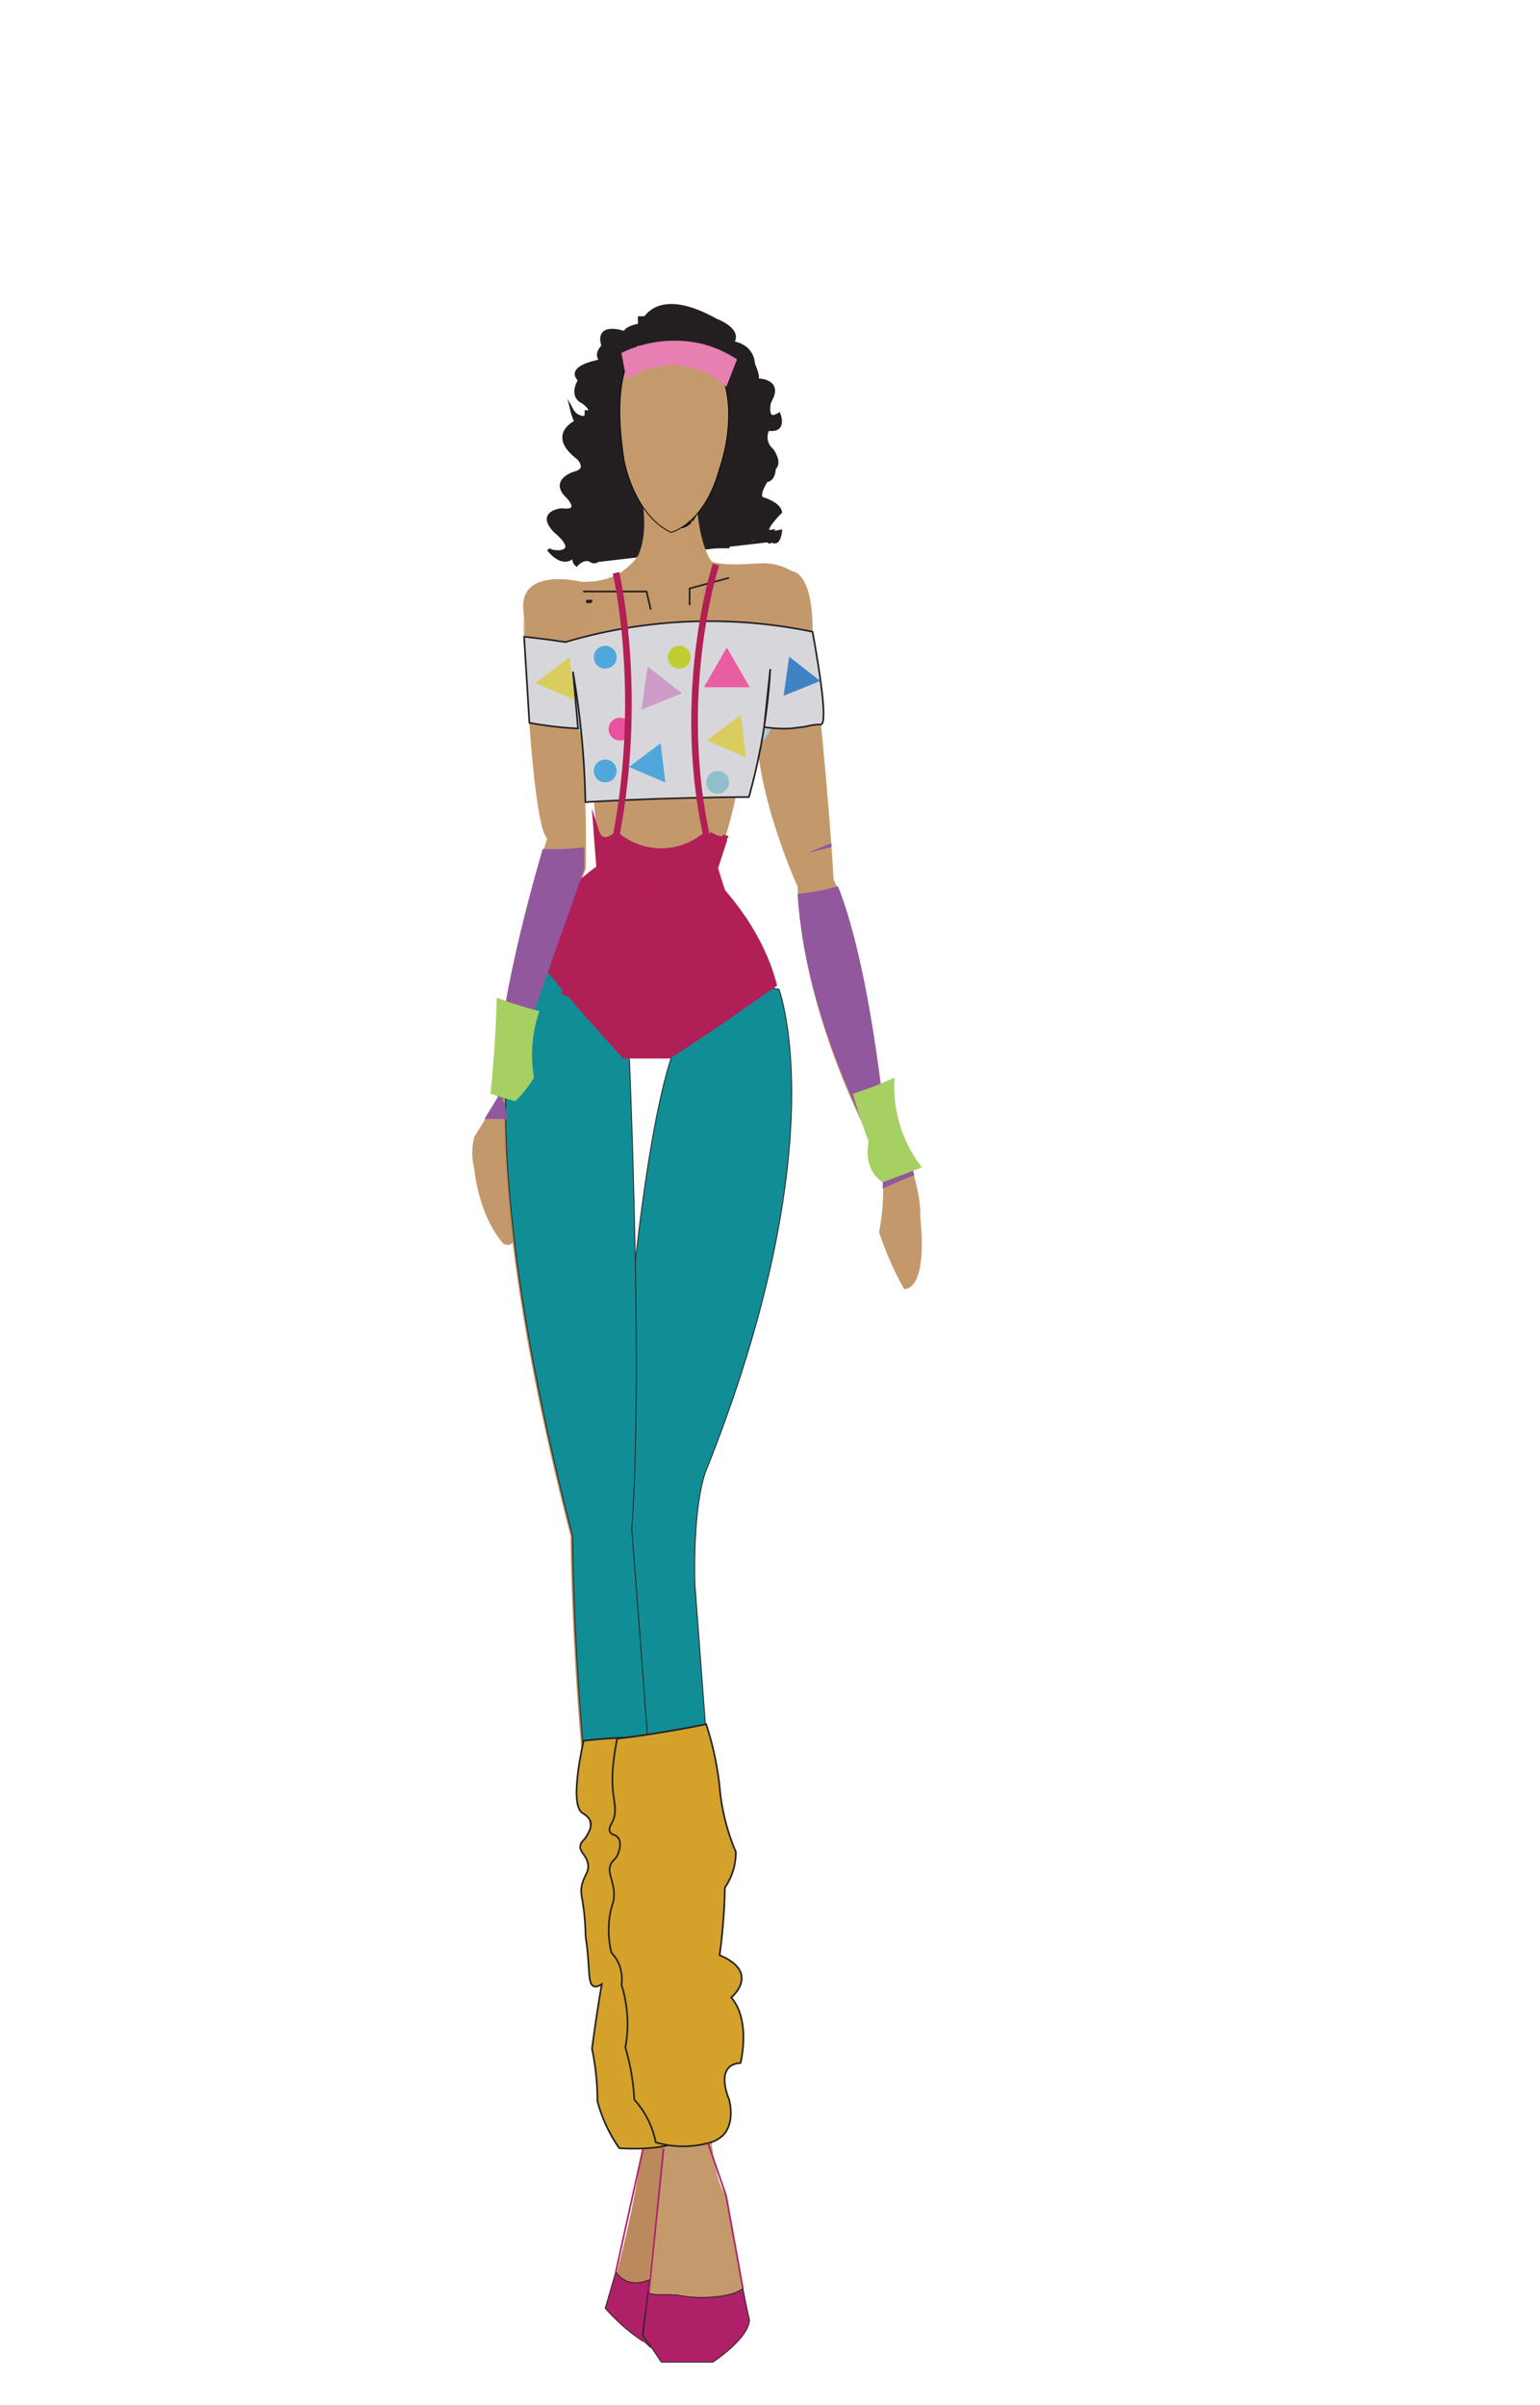 <svg id="Layer_1" data-name="Layer 1" xmlns="http://www.w3.org/2000/svg" width="465.02" height="725.83" viewBox="0 0 465.02 725.83">
  <title>Artboard 4</title>
  <g>
    <g>
      <g>
        <path d="M179,129.5c-2.72,1.89-4.48-.76-5.42-3a18,18,0,0,1-.86-2.66,4.25,4.25,0,0,0,3.46,2.2c4.71-1.57-.16-4.71-.16-4.71-4.08-2-.94-6.62-.94-6.62-4.4-4.11,6.66-5.83,6.66-5.83-2.44-1.78.4-4.45.4-4.45-2.35-7.17,6.44-4,6.44-4,1.09-2.07,5.17-2.33,5.17-2.33s3.3-12.14,22.45-1.44c0,0,6.75,2.48,5.33,6s-.47.81-.47.81,6,.37,6.44,6.51c0,0,2,4.19.78,4.69,0,0,7.54-.22,4.55,5.71s-.47.75-.47.75-1.57,6.75,2.83,3.93c0,0,2.2,5.28-3.3,4.44a5.11,5.11,0,0,0,1.26,6.39s2.67,3.73.63,5.39c0,0,0,3.55-2.36,3.71,0,0-3.45,5.18-.78,5.65,0,0,4.63,1.41,5,3.92,0,0-6.55,6.44-2.63,5.81,0,0-.54.71,2.63,0,0,0-.43,4.67-2.79,2.63,0,0-.31,1.88-2-1.42" style="fill: #231f20;stroke: #231f20;stroke-miterlimit: 10"/>
        <path d="M174,127.28s-8.75,3.9.67,11c0,0,3.45,3.45-1.26,4.55,0,0-7.22,2.2-2,7.06,0,0,4.74,4.82-1.87,4,0,0-7.55.73-1.74,6.54,0,0,6.75,5.33,1.26,6.12,0,0-2.67.16-3.45-.79,0,0,4.86,6.77,8.63.8,0,0-1.89,2.36-.16,3.84,0,0,2.51-2.75,4.71-1,0,0,2.51.79,1.25-2" style="fill: #231f20;stroke: #231f20;stroke-miterlimit: 10"/>
      </g>
      <line x1="232.86" y1="163.04" x2="178.72" y2="169.31" style="fill: #231f20;stroke: #231f20;stroke-miterlimit: 10"/>
    </g>
    <rect x="178.72" y="145.69" width="41.06" height="19.28" style="fill: #231f20;stroke: #231f20;stroke-miterlimit: 10"/>
    <rect x="188.38" y="128.41" width="8.59" height="23.52" style="fill: #231f20;stroke: #231f20;stroke-miterlimit: 10"/>
    <rect x="188.38" y="136.53" width="22.32" height="15.4" style="fill: #231f20;stroke: #231f20;stroke-miterlimit: 10"/>
    <rect x="182.53" y="128.41" width="5.85" height="23.52" style="fill: #231f20;stroke: #231f20;stroke-miterlimit: 10"/>
    <rect x="216.47" y="156.52" width="10.28" height="6.52" style="fill: #231f20;stroke: #231f20;stroke-miterlimit: 10"/>
    <rect x="216.47" y="148.81" width="8.9" height="8.9" style="fill: #231f20;stroke: #231f20;stroke-miterlimit: 10"/>
    <rect x="177.03" y="124.31" width="19.95" height="25.33" style="fill: #231f20;stroke: #231f20;stroke-miterlimit: 10"/>
    <path d="M183,166.7a114.56,114.56,0,0,1,14-6.32,2.5,2.5,0,0,0-1.33-4.82,128.36,128.36,0,0,0-15.18,6.82,2.52,2.52,0,0,0-.9,3.42,2.55,2.55,0,0,0,3.42.9Z" style="fill: #231f20"/>
    <path d="M228.85,161.31c3.22,0,3.22-5,0-5s-3.22,5,0,5Z" style="fill: #231f20"/>
    <path d="M173.75,129.61a5.51,5.51,0,0,0-.17,4.45,17.36,17.36,0,0,0,1.61,3.88c.14.25.29.49.44.74l.26.4q.2.39.06,0c.07.3.08.32,0,.07,0,.17,0,.33,0,.5s0,.65,0,1l.11,4.29a2.5,2.5,0,0,0,5,0l-.1-3.88a8.89,8.89,0,0,0-.79-4.41c-.28-.49-.6-1-.87-1.45-.14-.25-.26-.51-.39-.77s-.13-.29,0-.07c-.05-.12-.09-.23-.14-.34a16.33,16.33,0,0,1-.51-1.64,7.13,7.13,0,0,1-.18-.8c0,.32.06.33,0,0a1.25,1.25,0,0,1-.1.51,2.53,2.53,0,0,0-.9-3.42,2.56,2.56,0,0,0-3.42.9Z" style="fill: #231f20"/>
    <path d="M176.11,132.19c3.22,0,3.22-5,0-5s-3.22,5,0,5Z" style="fill: #231f20"/>
    <path d="M177,149.52l-.15,4.82a2.5,2.5,0,0,0,5,0l.15-4.82a2.5,2.5,0,0,0-5,0Z" style="fill: #231f20"/>
    <path d="M177.71,168.87a6.53,6.53,0,0,0,3.23-1.12,10.92,10.92,0,0,1,2.06-1.32c1.91-.75,4.42-.43,6.42-.47l14.78-.27c3.21-.06,3.22-5.06,0-5l-14.78.27a35.1,35.1,0,0,0-6.95.43,8.84,8.84,0,0,0-2.84,1.17c-.49.32-1.32,1.25-1.92,1.31a2.57,2.57,0,0,0-2.5,2.5,2.52,2.52,0,0,0,2.5,2.5Z" style="fill: #231f20"/>
    <path d="M193,161.63c-.26.07-.51.13-.77.18s-.15,0,.1,0l-.45,0c-.46,0-.92,0-1.38,0-1.06,0-2.13-.06-3.2,0a42.11,42.11,0,0,0-6.71.81,2.51,2.51,0,0,0-1.75,3.07,2.57,2.57,0,0,0,3.08,1.75c.55-.11,1.09-.21,1.65-.3l.28,0,.71-.09c1.07-.12,2.15-.19,3.22-.21,2.18,0,4.43.3,6.55-.34a2.5,2.5,0,0,0-1.33-4.82Z" style="fill: #231f20"/>
    <path d="M180.59,167.6c1.58.2,2.72-.75,4.06-1.36l.19-.06a3.9,3.9,0,0,1,.57-.13c-.33,0,.6,0,.53,0,.75,0,1.51,0,2.27,0h9.57a2.5,2.5,0,0,0,0-5h-9.57a16.45,16.45,0,0,0-4.7.35,9.45,9.45,0,0,0-2.07.95,5.57,5.57,0,0,1-.68.37c.21-.09.17-.09-.11,0,.27-.05.25-.07-.06-.08a2.51,2.51,0,0,0-2.5,2.5,2.57,2.57,0,0,0,2.5,2.5Z" style="fill: #231f20"/>
    <path d="M230.55,160.64v-.11a1.86,1.86,0,0,0-.22-1,1.93,1.93,0,0,0-.51-.81,2.05,2.05,0,0,0-.81-.52,2,2,0,0,0-1-.21l-.67.09a2.5,2.5,0,0,0-1.1.64l-.39.51a2.43,2.43,0,0,0-.34,1.26v.11a2,2,0,0,0,.21,1,1.85,1.85,0,0,0,.52.8,1.88,1.88,0,0,0,.8.52,1.8,1.8,0,0,0,1,.21l.66-.09a2.44,2.44,0,0,0,1.11-.64l.39-.5a2.54,2.54,0,0,0,.34-1.27Z" style="fill: #231f20"/>
    <path d="M228.85,162.8c3.22,0,3.22-5,0-5s-3.22,5,0,5Z" style="fill: #231f20"/>
    <path d="M220.14,163.83c3.21,0,3.22-5,0-5s-3.23,5,0,5Z" style="fill: #231f20"/>
    <path d="M221.17,163.83c3.22,0,3.22-5,0-5s-3.22,5,0,5Z" style="fill: #231f20"/>
    <path d="M223.23,159.29h-5a2.59,2.59,0,0,0-1.77.73,2.57,2.57,0,0,0-.73,1.77,2.54,2.54,0,0,0,2.5,2.5h5a2.59,2.59,0,0,0,1.77-.73,2.5,2.5,0,0,0-1.77-4.27Z" style="fill: #231f20"/>
    <path d="M229.42,163.83c3.22,0,3.23-5,0-5s-3.22,5,0,5Z" style="fill: #231f20"/>
    <path d="M206,160.74a4.17,4.17,0,0,1-1.23.06c-.73,0-1.46-.1-2.19-.13a43.29,43.29,0,0,0-5.46.13,50.23,50.23,0,0,0-5.46.8,19.87,19.87,0,0,1-5.08.69,2.5,2.5,0,0,0,0,5,24.62,24.62,0,0,0,6.21-.82,37.08,37.08,0,0,1,5.54-.76,48.47,48.47,0,0,1,5.78,0,7.31,7.31,0,0,0,5.42-1.48,2.52,2.52,0,0,0,0-3.54,2.56,2.56,0,0,0-3.53,0Z" style="fill: #231f20"/>
    <path d="M180.25,167.54c4.25.57,8.49-.58,12.73-.71s8.79,0,13.17,0c3.22,0,3.23-5,0-5-4.38,0-8.79-.13-13.17,0s-8.48,1.28-12.73.71a2.52,2.52,0,0,0-2.5,2.5,2.56,2.56,0,0,0,2.5,2.5Z" style="fill: #231f20"/>
    <path d="M197,162.93l-.57-.11a2,2,0,0,0-1,0,1.89,1.89,0,0,0-.92.3,1.85,1.85,0,0,0-.71.65,1.78,1.78,0,0,0-.44.85l-.09.66a2.43,2.43,0,0,0,.34,1.26l.39.51a2.5,2.5,0,0,0,1.1.64l.58.12a2,2,0,0,0,1,0,2.26,2.26,0,0,0,1.63-.94,1.94,1.94,0,0,0,.45-.85l.09-.67a2.43,2.43,0,0,0-.34-1.26l-.39-.5a2.5,2.5,0,0,0-1.11-.65Z" style="fill: #231f20"/>
    <path d="M180,168.81c2.55,1,5.22-.24,7.75-.69.09,0,.91-.14.46-.08.33,0,.67-.08,1-.1.59,0,1.17-.05,1.75-.07a13.81,13.81,0,0,0,4.09-.58,2.5,2.5,0,0,0-1.33-4.82c-.32.11-.63.19-.95.27-.73.17.43,0-.31,0-.58.05-1.16.07-1.75.09a30.13,30.13,0,0,0-3.79.33,33.42,33.42,0,0,0-3.26.75l-.7.16-.47.09c.28,0,.27,0,0,0a5.3,5.3,0,0,1-.69,0c.55.06-.32-.14-.44-.19a2.51,2.51,0,0,0-3.08,1.75,2.58,2.58,0,0,0,1.75,3.07Z" style="fill: #231f20"/>
  </g>
  <path d="M224.66,223.52c-2.57,28.87-12,44.41-12,44.41H191.64l-10.7-5.49q-1.53-20-3.05-39.9" style="fill: #c3996c"/>
  <path d="M194.72,150v13.64s-3.67,12.54-19.26,11.92c0,0-18.65-4.58-17.43,8.57s-.05,1.52-.05,1.52,2.42,63.21,7.24,67.34c0,0-16.51,53.66-14.45,77.73,0,0-4.12,6.88-7.56,12.39a19.59,19.59,0,0,0,0,9.63s1.07,13.3,8.4,22.16a2.17,2.17,0,0,0,3.37,0s-.24-43.8-2.76-43.11L176.91,262s.69-42.65-4.12-57.09l58-1.32" style="fill: #c3996c"/>
  <polyline points="207.27 187.01 207.27 181.97 219.2 178.76" style="fill: none;stroke: #231f20;stroke-miterlimit: 10"/>
  <polyline points="197.41 187.01 196.13 181.51 177 181.51" style="fill: none;stroke: #231f20;stroke-miterlimit: 10"/>
  <g>
    <path d="M194.07,152.18s4.12,21.47-12.39,23.34c0,0-8.94,15.8-8.94,31.53l21.78,9.29,31.88-4.57s11-39.49,6.19-36.25l-11-4.33s-8.25,6.39-11-16.41c0,0-3.44,10.42-12.39,0" style="fill: #c49a6c"/>
    <line x1="198.89" y1="155.58" x2="194.67" y2="153.78" style="fill: #c49a6c"/>
  </g>
  <path d="M208,154.68q2.36,6.63,4.69,13.27c1.53,2.85,9.57,2.52,16.8,2.06a17,17,0,0,1,9.7,2.4s7,0,6.11,21.4c0,0,4.59,40.06,6.42,71.7,0,0,7.57,12.84,13.76,58.24s0,3.44,0,3.44,13.07,27.51,12.38,39.9c0,0,2.76,21.32-4.81,22a95.77,95.77,0,0,1-5.93-12.56c-.62-1.58-1.17-3.13-1.67-4.65.38-2,.7-4.14.92-6.42a72.65,72.65,0,0,0-.08-14.9s-24.08-41.49-25.45-83c0,0-8.95-19.5-11.7-38.76s0-3.44,0-3.44q-.62-9.63-1.22-19.26l-5.76,2.22" style="fill: #c3996c"/>
  <path d="M217.44,226.1c9.93.14,13.17-2,14.15-4.09.63-.92,5.43-8.33,2.47-16.78-.33-.95-2.2-6.25-6.87-8.73-6.59-3.5-17.37,0-25.23,9.65-5.77-9.12-17.06-11.15-23.62-6.42-4.73,3.41-6.85,10.22-5.27,17,.66,1.55,1.69,3.8,3.14,6.44,1.36,2.48,2,3.73,2.8,4.35,1.85,1.54,3.6,1.32,10.11,2.06,2.28.25,4.12.51,5.27.68" style="fill: #afc8d8"/>
  <polyline points="196.51 184.01 195.23 178.51 176.1 178.51" style="fill: none;stroke: #231f20;stroke-miterlimit: 10;stroke-width: 0.5px"/>
  <polyline points="208.24 182.64 208.24 177.59 220.16 174.38" style="fill: none;stroke: #231f20;stroke-miterlimit: 10;stroke-width: 0.5px"/>
  <g>
    <path d="M202.61,99.67s-20.64-2.75-14.22,39c0,0,2.75,16.51,14.22,22,0,0,10.08-2.29,14.67-19.26,0,0,11.47-30.8-12.38-41.77" style="fill: #c49a6c;stroke: #000;stroke-miterlimit: 10;stroke-width: 0.25px"/>
    <line x1="201.72" y1="99.63" x2="205.45" y2="99.84" style="fill: #c49a6c;stroke: #000;stroke-miterlimit: 10;stroke-width: 0.25px"/>
  </g>
  <path d="M201.18,711.86c-20-14.38-17.52-16.58-17.52-16.58,14.12-49.53,11.25-68.79,11.25-68.79-22-53.1-22.62-163-22.62-163-37.15-143.77-11.7-179.2-11.7-179.2a171,171,0,0,1,14.28,15.08,170.21,170.21,0,0,1,14.61,20.35s4.13,96.31.69,141.71c0,0,9.63,121.07,10.32,154.77,0,0,10.32,63.91,5.5,79.8Z" style="fill: #bb895b"/>
  <path d="M211.56,305.76a10.86,10.86,0,0,0,6.58-2,12.43,12.43,0,0,0,2.59-3.07c1.49-2,5.08-3.65,14.51-2.18,0,0,17.42,46.53-22,145.25,0,0-4,8.84-3.37,34.52,0,0,4.29,56.87,5.21,69.71,0,0,6.42,24.76-.92,56.87,0,0-2.59,47.69,5.13,57.78,0,0,4,24.76,6.79,36.69,0,0,.92,4.58-11,12.84h-15.6l-5.5-8.26,6.42-55.49.92-28c-4.31-19.55-8.18-40.73-11.24-63.4a775.76,775.76,0,0,1-6.66-83.28q1.47-13.68,2.77-27.7c1.68-18.27,2.62-31.42,3.21-39.33C189.38,406.77,196.77,306.71,211.56,305.76Z" style="fill: #c49a6c"/>
  <path d="M195.61,592.15l2.49-.15,2.75-.13c5.29-.68,10.58-1.41,15.87-2.09,2.82-24.44-1.66-41.76-1.66-41.76-.92-12.84-5.21-69.71-5.21-69.71-.62-25.68,3.37-34.52,3.37-34.52,39.44-98.72,22-145.25,22-145.25-9.43-1.47-13,.23-14.51,2.18a12.43,12.43,0,0,1-2.59,3.07,10.86,10.86,0,0,1-6.58,2c-14.79.95-22.18,101-22.18,101-.59,7.91-1.53,21.06-3.21,39.33q-1.3,14-2.77,27.7a775.76,775.76,0,0,0,6.66,83.28Q192.52,575.28,195.61,592.15Z" style="fill: #118d95;stroke: #231f20;stroke-miterlimit: 10;stroke-width: 0.25px"/>
  <path d="M179.24,556.2q2.7-.59,5.43-1a75.12,75.12,0,0,1,12.85-2.66c-3-43.71-6.76-91.05-6.76-91.05,3.44-45.4-.69-141.71-.69-141.71a169.22,169.22,0,0,0-28.89-35.43s-25.45,35.43,11.7,179.2C172.88,463.51,173.12,509.4,179.24,556.2Z" style="fill: #118d95;stroke: #231f20;stroke-miterlimit: 10;stroke-width: 0.25px"/>
  <path d="M208.39,644.3a4.87,4.87,0,0,0,1.81-3.5c-.13-2.93-4.45-4.61-4.75-4.72,0,0-3.57-10.72,3.55-10.61,0,0,3.42-12.48-1.55-19.91,0,0,8.26-6.75-2.5-13,.48-2.85.92-5.83,1.3-8.92.48-3.94.82-7.73,1.05-11.33a19.72,19.72,0,0,0,1.61-2.89,19.93,19.93,0,0,0,1.76-7.62c-.48-1.53-.94-3.14-1.35-4.83a72.73,72.73,0,0,1-1.95-13.19,23.87,23.87,0,0,1,2.1-18.63,150.05,150.05,0,0,0-33.26.2c-3.32,15.76-2.19,20.57-.32,21.81.43.29,2.26,1.29,2.54,3a4.86,4.86,0,0,1-.7,2.81c-1.17,2.54-2.16,2.56-2.46,3.87-.47,2.11,1.89,2.92,2.3,5.8.33,2.35-1.06,3.07-1.82,6.13-.68,2.69.21,3.69.75,9.6.21,2.36.28,4.28.31,5.44s.41,3,.61,5.21c.61,6.54.3,9.75,1.84,10.39.42.18,1.16.23,2.44-.61q-1.11,6.55-2.1,13.36-.43,3.09-.84,6.12c.43,2,.81,4.26,1.09,6.64a76.31,76.31,0,0,1,.56,9.26,45.22,45.22,0,0,0,3.46,8.93A44.7,44.7,0,0,0,187,648.3C189.72,648.47,203.42,649.18,208.39,644.3Z" style="fill: #d4a12a;stroke: #231f20;stroke-miterlimit: 10;stroke-width: 0.5px"/>
  <path d="M213.78,646.77a9.34,9.34,0,0,0,4.61-2.43c3.52-3.71,2-9.86,1.73-10.85,0,0-4.62-10.42,3.5-10.9,0,0,3.24-12.76-2.81-19.77,0,0,9.07-7.44-3.52-12.77.4-2.89.75-5.9,1-9,.34-4,.53-7.79.6-11.41a18.88,18.88,0,0,0,1.69-3,18.42,18.42,0,0,0,1.61-7.77c-.63-1.48-1.24-3.05-1.8-4.71a64.94,64.94,0,0,1-2.91-13,92.42,92.42,0,0,0-1.42-10,93.59,93.59,0,0,0-2.83-10.82c-4.75,1-9.71,1.88-14.87,2.7q-6.15,1-12,1.67c-1.57,7.86-1.59,12.74-1.27,15.8.35,3.38,1.32,6.58-.25,9.45-.32.58-1.12,1.84-.65,2.87s1.6.7,2.43,1.75c1.29,1.64.16,4.49,0,4.89-.7,1.76-1.45,1.69-2.11,3-1.29,2.64.71,4.63.89,8.88.12,2.87-.73,3.3-1.29,6.93a28.73,28.73,0,0,0,.51,11A12,12,0,0,1,187,593a12.21,12.21,0,0,1,.67,6,39.29,39.29,0,0,1,1.81,12.71,40.3,40.3,0,0,1-.65,6.19c.6,2,1.14,4.19,1.6,6.55a69.16,69.16,0,0,1,1.11,9.21A26.63,26.63,0,0,1,198,646.54,29.39,29.39,0,0,0,213.78,646.77Z" style="fill: #d4a12a;stroke: #231f20;stroke-miterlimit: 10;stroke-width: 0.5px"/>
  <path d="M194.18,706.6a56.7,56.7,0,0,1-5.34-4,61,61,0,0,1-6.09-6l3.21-11a7.45,7.45,0,0,0,2.73,2.53c3.43,1.8,7,0,7.47-.18q-1.09,8.5-2.2,17l2.46,3.64" style="fill: #ae2068;stroke: #231f20;stroke-miterlimit: 10;stroke-width: 0.25px"/>
  <path d="M226.28,700c-.61-2.63-1.28-5.88-1.95-9.35a11.22,11.22,0,0,1-2.26,1.24,24.25,24.25,0,0,1-6.38,1.27,37.39,37.39,0,0,1-11.4-.59,6,6,0,0,1-1.69-.07c1.13.21-.17,0-.45,0h-1.43c-.8,0-1.61,0-2.41,0a13.86,13.86,0,0,1-2.39-.41l-.29,0-1.45,12.53,5.5,8.26h15.59C227.2,704.6,226.28,700,226.28,700Z" style="fill: #ae2068;stroke: #231f20;stroke-miterlimit: 10;stroke-width: 0.25px"/>
  <polyline points="213.78 646.77 219.27 662.67 224.33 690.67" style="fill: none;stroke: #ae2068;stroke-miterlimit: 10;stroke-width: 0.5px"/>
  <line x1="200.38" y1="648.45" x2="195.92" y2="692.05" style="fill: none;stroke: #ae2068;stroke-miterlimit: 10;stroke-width: 0.5px"/>
  <line x1="194.18" y1="648.45" x2="185.96" y2="685.6" style="fill: none;stroke: #ae2068;stroke-miterlimit: 10;stroke-width: 0.5px"/>
  <path d="M215.13,264.63s14.72,13.56,19.53,32.82c0,0-22.35,15.82-32.5,22H188.25s-16.18-17.2-27.88-32.33c0,0,3.78-14.44,20.46-26.14C180.83,261,213,267.65,215.13,264.63Z" style="fill: #b01f56"/>
  <path d="M158.26,192.16q4,.42,8.21,1l4.28.61a153.26,153.26,0,0,1,74.61-3.11c3.87,21.43,3.83,27.66,2.53,28a17,17,0,0,0-3,.24c-.59.13-1.19.31-2.29.47-.34.06-.49.07-1.24.16l-2.45.3a41.21,41.21,0,0,1-5.06-.05c-1.1-.08-2.15-.21-3.12-.36l1.86-17.51c-.31,5.39-.89,11.26-1.86,17.51a183.54,183.54,0,0,1-4.59,21.12c-4,0-8,.07-12,.15q-19.12.35-37.38,1.38-.1-5.64-.47-11.6A257.26,257.26,0,0,0,173,202.7q.78,8.58,1.55,17.16c-3.22-.16-6.65-.47-10.24-1-1.53-.21-3-.45-4.45-.71q-.69-11.3-1.39-22.59Z" style="fill: #d7d7db;stroke: #231f20;stroke-miterlimit: 10;stroke-width: 0.5px"/>
  <path d="M216.19,170.38S194,238.27,231.89,297.82" style="fill: none;stroke: #b11f56;stroke-miterlimit: 10;stroke-width: 2px"/>
  <path d="M213.13,251.86a20.84,20.84,0,0,1-27,0s-4.41,4.16-6.07-1l.77,10.08,14.3,7.74,20-4.1,3.73-11.45" style="fill: #b01f56;stroke: #b11f56;stroke-miterlimit: 10;stroke-width: 1.645px"/>
  <path d="M214.2,251.77s4.22,2.94,5,.32" style="fill: none;stroke: #b11f56;stroke-miterlimit: 10;stroke-width: 1.645px"/>
  <polygon points="219.47 195.42 212.55 207.41 226.4 207.41 219.47 195.42" style="fill: #e95da2"/>
  <polygon points="238.3 198.18 236.63 209.97 247.68 205.52 238.3 198.18" style="fill: #3f83c4"/>
  <polygon points="199.47 224.29 189.92 231.47 200.91 236.15 199.47 224.29" style="fill: #4fa7db"/>
  <polygon points="171.99 198.33 161.6 206.14 173.56 211.24 171.99 198.33" style="fill: #dacd60"/>
  <polygon points="195.56 201.14 193.72 214.15 205.91 209.24 195.56 201.14" style="fill: #cc9bc6"/>
  <polygon points="223.71 215.68 213.32 223.49 225.28 228.58 223.71 215.68" style="fill: #dacd60"/>
  <circle cx="182.75" cy="198.34" r="3.44" style="fill: #4fa7db"/>
  <circle cx="216.7" cy="236.1" r="3.44" style="fill: #8fbfca"/>
  <circle cx="205.1" cy="198.34" r="3.44" style="fill: #c1cd30"/>
  <circle cx="187.21" cy="220.04" r="3.44" style="fill: #eb519d"/>
  <circle cx="182.75" cy="232.66" r="3.44" style="fill: #4fa7db"/>
  <path d="M186,172.87s15.26,64-15.7,127.44" style="fill: none;stroke: #b11f56;stroke-miterlimit: 10;stroke-width: 2px"/>
  <path d="M251,254.47q-3.42,1.42-6.88,2.74a50.29,50.29,0,0,0,7-1.65C251.09,255.2,251.07,254.84,251,254.47Z" style="fill: #91589d"/>
  <path d="M266,327.48c-.21-1.5-.43-3.11-.66-4.87-4.55-33.36-9.84-49.12-12.33-55.15a64.45,64.45,0,0,1-12.16,2.29c2.48,40.37,25.29,79.68,25.29,79.68a75,75,0,0,1,.41,9.31l1.78-.82.11-.05c2.54-1.14,5.07-2.26,7.67-3.22C273.32,344,267.85,331.6,266,327.48Z" style="fill: #91589d"/>
  <path d="M270.12,325.21c-2.48,1.14-5.17,2.27-8.07,3.32-1.55.57-3.07,1.08-4.54,1.54q1.55,5.24,3.43,10.73c.45,1.28.9,2.55,1.36,3.8-.24,1.09-1.19,6,1.85,10a10.29,10.29,0,0,0,2.37,2.18c1.47-.67,1.79-.81,1.78-.82s-1.8.77-1.78.82,6.36-2.35,11.85-4.48a39.76,39.76,0,0,1-8.25-27.05Z" style="fill: #a6d062"/>
  <path d="M163.89,256.19c-3.33,11.3-15.4,54.15-13.61,74.94,0,0-1.79,3-4,6.57,2.28-.05,4.56,0,6.84,0-.37-3.47-.82-5.67-1.4-5.51l24.69-69.86s0-2.55,0-6.61A79.47,79.47,0,0,1,163.89,256.19Z" style="fill: #91589d"/>
  <path d="M150,301.07c2.55,1,5.3,1.94,8.26,2.81,1.58.47,3.13.88,4.63,1.25a39.27,39.27,0,0,0-1.83,7.52,40.06,40.06,0,0,0,.19,12.49A32,32,0,0,1,157.8,330c-.75.87-1.5,1.64-2.22,2.33l-1.84-.7s1.85.65,1.84.7-3.56-1-7.48-2.26q.77-7.31,1.28-15.16Q149.83,307.77,150,301.07Z" style="fill: #a6d062"/>
  <line x1="192.68" y1="99.96" x2="213.24" y2="99.59" style="fill: none;stroke: #231f20;stroke-miterlimit: 10;stroke-width: 9px"/>
  <path d="M189.17,114.54c1.54-1,9.21-5.92,18.92-3.78a24,24,0,0,1,11.22,6l3.24-8.3a34.37,34.37,0,0,0-10.8-4.74,36.65,36.65,0,0,0-24.11,2.79Z" style="fill: #e87fb3"/>
</svg>
